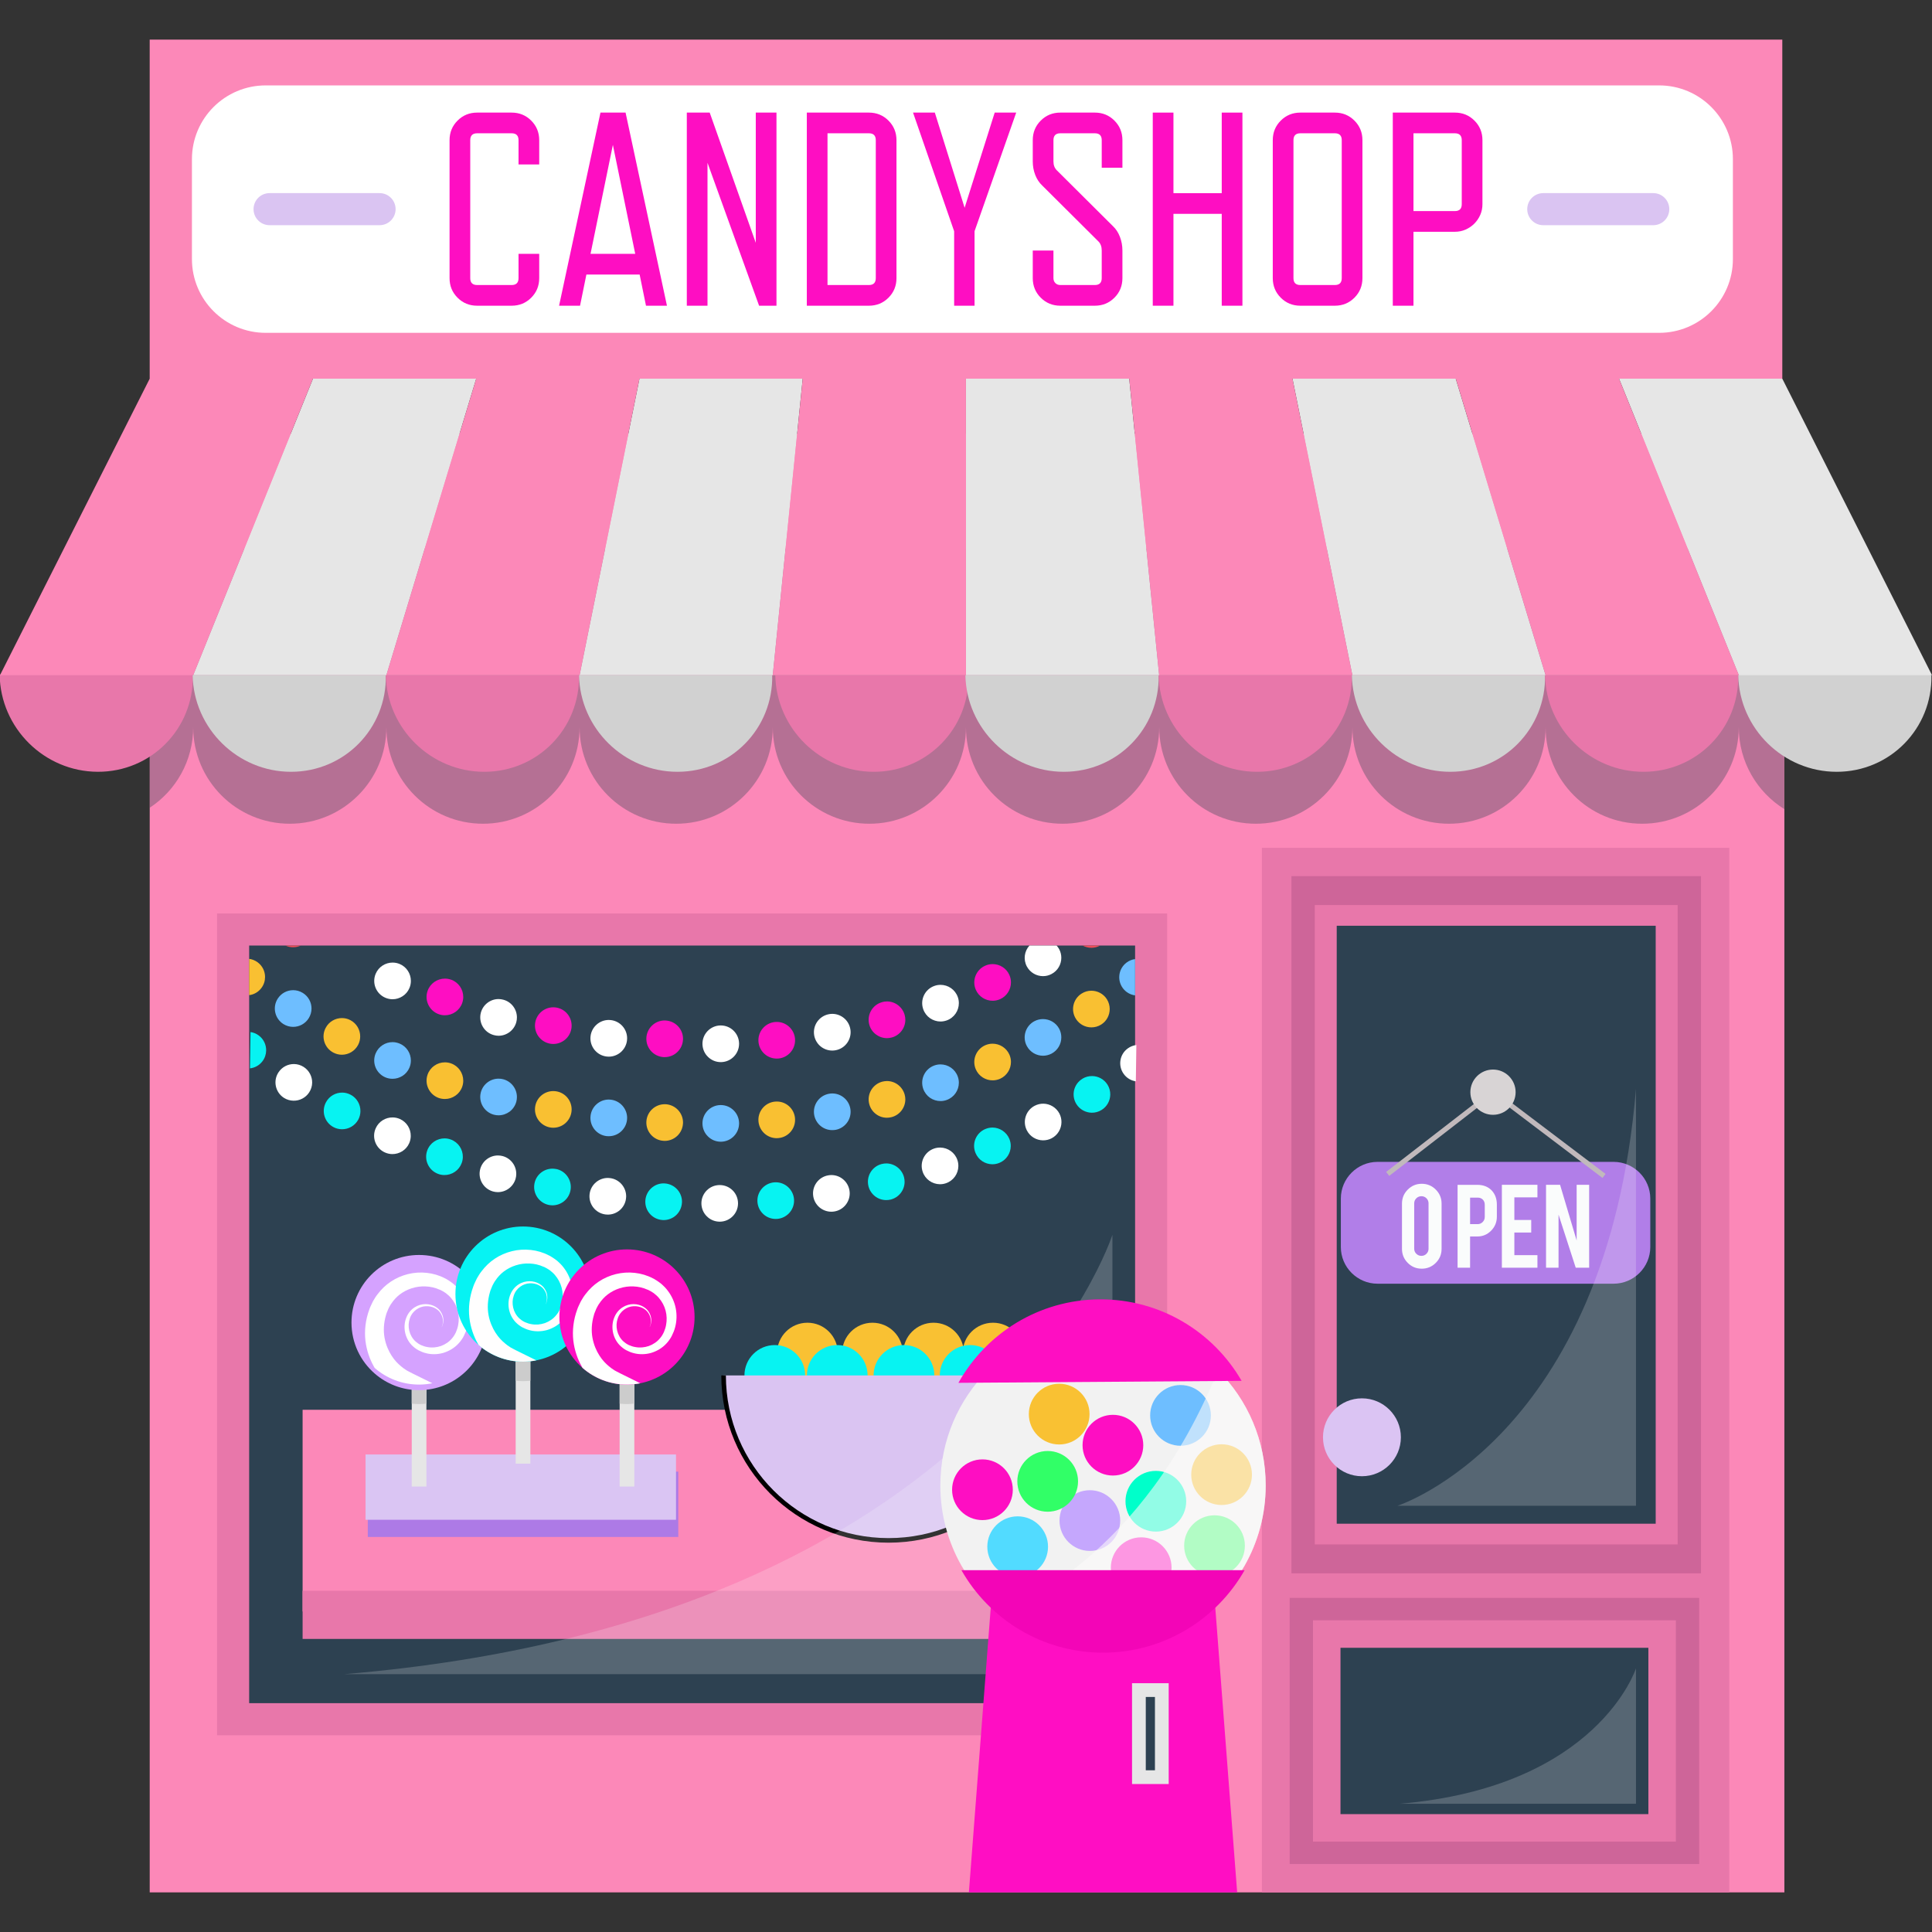 <svg id="euOwL2jn4YU1" xmlns="http://www.w3.org/2000/svg" xmlns:xlink="http://www.w3.org/1999/xlink" viewBox="0 0 421.602 421.602" shape-rendering="geometricPrecision" text-rendering="geometricPrecision"><rect x="0" y="0" width="421.602" height="421.602" fill="#333333" stroke="none"/><style><![CDATA[#euOwL2jn4YU31_tr {animation: euOwL2jn4YU31_tr__tr 1666.667ms linear infinite normal forwards}@keyframes euOwL2jn4YU31_tr__tr { 0% {transform: translate(326.364px,267.589px) rotate(0deg)} 24% {transform: translate(326.364px,267.589px) rotate(-30.101deg)} 64% {transform: translate(326.364px,267.589px) rotate(28.363deg)} 80% {transform: translate(326.364px,267.589px) rotate(-0.088deg)} 100% {transform: translate(326.364px,267.589px) rotate(-0.088deg)}} #euOwL2jn4YU31_ts {animation: euOwL2jn4YU31_ts__ts 1666.667ms linear infinite normal forwards}@keyframes euOwL2jn4YU31_ts__ts { 0% {transform: scale(2,2)} 24% {transform: scale(1,1)} 64% {transform: scale(1,1)} 80% {transform: scale(2,2)} 100% {transform: scale(2,2)}} #euOwL2jn4YU58_tr {animation: euOwL2jn4YU58_tr__tr 1666.667ms linear infinite normal forwards}@keyframes euOwL2jn4YU58_tr__tr { 0% {transform: translate(240.484px,325.346px) rotate(0deg)} 8% {transform: translate(240.484px,325.346px) rotate(-18.073deg)} 16% {transform: translate(240.484px,325.346px) rotate(-59.17deg)} 24% {transform: translate(240.484px,325.346px) rotate(-94.423deg)} 32% {transform: translate(240.484px,325.346px) rotate(-136.302deg)} 40% {transform: translate(240.484px,325.346px) rotate(-183.636deg)} 48% {transform: translate(240.484px,325.346px) rotate(-223.822deg)} 56% {transform: translate(240.484px,325.346px) rotate(-270.481deg)} 64% {transform: translate(240.484px,325.346px) rotate(-304.829deg)} 72% {transform: translate(240.484px,325.346px) rotate(-341.887deg)} 80% {transform: translate(240.484px,325.346px) rotate(-361.178deg)} 100% {transform: translate(240.484px,325.346px) rotate(-361.178deg)}} #euOwL2jn4YU75_to {animation: euOwL2jn4YU75_to__to 1666.667ms linear infinite normal forwards}@keyframes euOwL2jn4YU75_to__to { 0% {transform: translate(91.451px,298.519px)} 16% {transform: translate(91.451px,294.119px)} 32% {transform: translate(91.451px,298.519px)} 48% {transform: translate(91.451px,294.119px)} 64% {transform: translate(91.451px,298.519px)} 80% {transform: translate(91.451px,294.119px)} 100% {transform: translate(91.451px,294.119px)}} #euOwL2jn4YU80_to {animation: euOwL2jn4YU80_to__to 1666.667ms linear infinite normal forwards}@keyframes euOwL2jn4YU80_to__to { 0% {transform: translate(114.135px,293.52px)} 16% {transform: translate(115.841px,302.775px)} 32% {transform: translate(114.135px,293.52px)} 48% {transform: translate(115.841px,302.775px)} 64% {transform: translate(114.135px,293.52px)} 80% {transform: translate(115.841px,302.775px)} 100% {transform: translate(115.841px,302.775px)}} #euOwL2jn4YU85_to {animation: euOwL2jn4YU85_to__to 1666.667ms linear infinite normal forwards}@keyframes euOwL2jn4YU85_to__to { 0% {transform: translate(136.82px,298.519px)} 16% {transform: translate(136.82px,295.712px)} 32% {transform: translate(136.82px,299.959px)} 48% {transform: translate(136.82px,295.723px)} 64% {transform: translate(136.82px,300.472px)} 80% {transform: translate(136.82px,294.726px)} 100% {transform: translate(136.82px,294.726px)}} #euOwL2jn4YU90_tr {animation: euOwL2jn4YU90_tr__tr 1666.667ms linear infinite normal forwards}@keyframes euOwL2jn4YU90_tr__tr { 0% {transform: translate(151.036px,246.556px) rotate(0.823deg)} 24% {transform: translate(151.036px,246.556px) rotate(-2.167deg)} 64% {transform: translate(151.036px,246.556px) rotate(1.756deg)} 88% {transform: translate(151.036px,246.556px) rotate(-0.019deg)} 100% {transform: translate(151.036px,246.556px) rotate(-0.019deg)}} #euOwL2jn4YU109_tr {animation: euOwL2jn4YU109_tr__tr 1666.667ms linear infinite normal forwards}@keyframes euOwL2jn4YU109_tr__tr { 0% {transform: translate(151.036px,229.195px) rotate(0deg)} 24% {transform: translate(151.036px,229.195px) rotate(-2.874deg)} 64% {transform: translate(151.036px,229.195px) rotate(2.57deg)} 88% {transform: translate(151.036px,229.195px) rotate(0.603deg)} 100% {transform: translate(151.036px,229.195px) rotate(0.603deg)}} #euOwL2jn4YU128_tr {animation: euOwL2jn4YU128_tr__tr 1666.667ms linear infinite normal forwards}@keyframes euOwL2jn4YU128_tr__tr { 0% {transform: translate(210.801px,125.209px) rotate(0deg)} 24% {transform: translate(210.801px,125.209px) rotate(1.762deg)} 64% {transform: translate(210.801px,125.209px) rotate(-1.528deg)} 80% {transform: translate(210.801px,125.209px) rotate(-0.61deg)} 100% {transform: translate(210.801px,125.209px) rotate(-0.61deg)}} #euOwL2jn4YU143 {animation: euOwL2jn4YU143_c_o 1666.667ms linear infinite normal forwards}@keyframes euOwL2jn4YU143_c_o { 0% {opacity: 0} 24% {opacity: 0} 64% {opacity: 1} 100% {opacity: 1}}]]></style><g id="euOwL2jn4YU2"><rect id="euOwL2jn4YU3" width="356.72" height="318.315" rx="0" ry="0" transform="matrix(1 0 0 1 32.67 94.642)" fill="rgb(252,136,184)" stroke="none" stroke-width="1"/><path id="euOwL2jn4YU4" d="M32.67,119.696L32.67,158.672L32.67,176.272C38.387,172.514,42.156,166.038,42.16,158.682C42.167,170.326,51.6,179.755,63.233,179.755C74.882,179.755,84.317,170.32,84.318,158.672L84.318,158.672C84.32,170.32,93.755,179.755,105.404,179.755C117.04,179.755,126.475,170.32,126.477,158.672L126.477,158.672C126.479,170.32,135.914,179.755,147.562,179.755C159.198,179.755,168.633,170.32,168.635,158.672L168.635,158.672C168.637,170.32,178.072,179.755,189.721,179.755C201.357,179.755,210.792,170.32,210.794,158.672L210.794,158.672C210.796,170.32,220.243,179.755,231.88,179.755C243.517,179.755,252.964,170.32,252.965,158.672L252.965,158.672C252.967,170.32,262.402,179.755,274.038,179.755C285.687,179.755,295.122,170.32,295.124,158.672L295.124,158.672C295.126,170.32,304.561,179.755,316.197,179.755C327.846,179.755,337.281,170.32,337.282,158.672L337.282,158.672C337.284,170.32,346.719,179.755,358.355,179.755C369.995,179.755,379.422,170.335,379.439,158.7C379.449,166.248,383.415,172.857,389.388,176.573L389.388,158.673L389.388,119.697L32.67,119.697L32.67,119.696Z" opacity="0.34" fill="rgb(45,65,81)" stroke="none" stroke-width="1"/><g id="euOwL2jn4YU5" transform="matrix(1 0 0.019 1 -2.923 0)"><path id="euOwL2jn4YU6" d="M42.159,147.336C42.159,158.986,32.723,168.422,21.073,168.422C9.436,168.422,0,158.986,0,147.336L28.304,136.07" transform="matrix(1 0.004 -0.004 1 0.64 -0.087)" fill="rgb(232,119,170)" stroke="none" stroke-width="1"/><path id="euOwL2jn4YU7" d="M84.318,147.336C84.318,158.986,74.882,168.422,63.232,168.422C51.595,168.422,42.159,158.986,42.159,147.336" fill="rgb(209,209,209)" stroke="none" stroke-width="1"/><path id="euOwL2jn4YU8" d="M126.477,147.336C126.477,158.986,117.041,168.422,105.404,168.422C93.754,168.422,84.318,158.986,84.318,147.336" fill="rgb(232,119,170)" stroke="none" stroke-width="1"/><path id="euOwL2jn4YU9" d="M168.636,147.336C168.636,158.986,159.2,168.422,147.563,168.422C135.913,168.422,126.477,158.986,126.477,147.336" fill="rgb(209,209,209)" stroke="none" stroke-width="1"/><path id="euOwL2jn4YU10" d="M210.795,147.336C210.795,158.986,201.359,168.422,189.722,168.422C178.072,168.422,168.636,158.986,168.636,147.336" transform="matrix(1 0 0 1 0.673 0)" fill="rgb(232,119,170)" stroke="none" stroke-width="1"/><path id="euOwL2jn4YU11" d="M252.966,147.336C252.966,158.986,243.518,168.422,231.88,168.422C220.243,168.422,210.794,158.986,210.794,147.336" fill="rgb(209,209,209)" stroke="none" stroke-width="1"/><path id="euOwL2jn4YU12" d="M295.125,147.336C295.125,158.986,285.689,168.422,274.039,168.422C262.402,168.422,252.966,158.986,252.966,147.336" fill="rgb(232,119,170)" stroke="none" stroke-width="1"/><path id="euOwL2jn4YU13" d="M337.284,147.336C337.284,158.986,327.848,168.422,316.198,168.422C304.561,168.422,295.125,158.986,295.125,147.336" fill="rgb(209,209,209)" stroke="none" stroke-width="1"/><path id="euOwL2jn4YU14" d="M379.443,147.336C379.443,158.986,370.007,168.422,358.357,168.422C346.72,168.422,337.284,158.986,337.284,147.336" fill="rgb(232,119,170)" stroke="none" stroke-width="1"/><path id="euOwL2jn4YU15" d="M379.443,147.336C379.443,158.986,388.879,168.422,400.529,168.422C412.166,168.422,421.602,158.986,421.602,147.336L399.804,138.57" fill="rgb(209,209,209)" stroke="none" stroke-width="1"/></g><polygon id="euOwL2jn4YU16" points="103.918,82.639 68.292,82.639 42.159,147.336 84.318,147.336" fill="rgb(230,230,230)" stroke="none" stroke-width="1"/><polygon id="euOwL2jn4YU17" points="175.17,82.639 139.544,82.639 126.477,147.336 168.636,147.336" fill="rgb(230,230,230)" stroke="none" stroke-width="1"/><polygon id="euOwL2jn4YU18" points="246.421,82.639 210.796,82.639 210.795,147.336 252.954,147.336" fill="rgb(230,230,230)" stroke="none" stroke-width="1"/><polygon id="euOwL2jn4YU19" points="317.673,82.639 282.047,82.639 295.113,147.336 337.272,147.336" fill="rgb(230,230,230)" stroke="none" stroke-width="1"/><polygon id="euOwL2jn4YU20" points="388.935,82.639 353.309,82.639 379.443,147.336 421.601,147.336" fill="rgb(230,230,230)" stroke="none" stroke-width="1"/><polygon id="euOwL2jn4YU21" points="388.935,8.644 32.666,8.644 32.666,82.639 0,147.336 42.159,147.336 68.292,82.639 103.918,82.639 84.318,147.336 126.477,147.336 139.544,82.639 175.17,82.639 168.636,147.336 210.795,147.336 210.796,82.639 246.422,82.639 252.954,147.336 295.113,147.336 282.047,82.639 317.683,82.639 337.284,147.336 379.443,147.336 353.309,82.639 388.935,82.639" fill="rgb(252,136,184)" stroke="none" stroke-width="1"/><rect id="euOwL2jn4YU22" width="207.333" height="179.333" rx="0" ry="0" transform="matrix(1 0 0 1 47.367 199.336)" fill="rgb(232,119,170)" stroke="none" stroke-width="1"/><polygon id="euOwL2jn4YU23" points="224.651,206.335 77.751,206.335 71.461,206.335 65.641,206.335 62.281,206.335 54.371,206.335 54.371,209.245 54.371,217.165 54.371,226.605 54.371,234.525 54.371,371.665 247.701,371.665 247.701,234.575 247.701,226.655 247.701,217.215 247.701,209.295 247.701,206.335 240.071,206.335 236.241,206.335 230.561,206.335" fill="rgb(45,65,81)" stroke="none" stroke-width="1"/><rect id="euOwL2jn4YU24" width="101.994" height="227.943" rx="0" ry="0" transform="matrix(1 0 0 1 275.367 185.014)" fill="rgb(232,119,170)" stroke="none" stroke-width="1"/><rect id="euOwL2jn4YU25" width="89.369" height="152.148" rx="0" ry="0" transform="matrix(1 0 0 1 281.821 191.188)" fill="rgb(206,101,153)" stroke="none" stroke-width="1"/><rect id="euOwL2jn4YU26" width="79.188" height="139.527" rx="0" ry="0" transform="matrix(1 0 0 1 286.911 197.498)" fill="rgb(232,119,170)" stroke="none" stroke-width="1"/><rect id="euOwL2jn4YU27" width="69.607" height="130.489" rx="0" ry="0" transform="matrix(1 0 0 1 291.7 202.017)" fill="rgb(45,65,81)" stroke="none" stroke-width="1"/><rect id="euOwL2jn4YU28" width="89.368" height="58.072" rx="0" ry="0" transform="matrix(1 0 0 1 281.433 348.697)" fill="rgb(206,101,153)" stroke="none" stroke-width="1"/><rect id="euOwL2jn4YU29" width="79.188" height="48.299" rx="0" ry="0" transform="matrix(1 0 0 1 286.521 353.582)" fill="rgb(232,119,170)" stroke="none" stroke-width="1"/><rect id="euOwL2jn4YU30" width="67.188" height="36.299" rx="0" ry="0" transform="matrix(1 0 0 1 292.521 359.582)" fill="rgb(45,65,81)" stroke="none" stroke-width="1"/><g id="euOwL2jn4YU31_tr" transform="translate(326.364,267.589) rotate(0)"><g id="euOwL2jn4YU31_ts" transform="scale(2,2)"><g id="euOwL2jn4YU31" transform="translate(-326.364,-267.589)"><path id="euOwL2jn4YU32" d="M343.245,269.86C343.245,272.061,341.445,273.86,339.245,273.86L313.482,273.86C311.282,273.86,309.482,272.061,309.482,269.86L309.482,264.567C309.482,262.368,311.282,260.567,313.482,260.567L339.245,260.567C341.445,260.567,343.245,262.368,343.245,264.567L343.245,269.86Z" fill="rgb(177,126,232)" stroke="none" stroke-width="1"/><polygon id="euOwL2jn4YU33" points="338.033,262.319 326.122,253.301 314.76,262.098 314.424,261.664 326.12,252.61 338.365,261.882" fill="rgb(193,185,188)" stroke="none" stroke-width="1"/><circle id="euOwL2jn4YU34" r="2.469" transform="matrix(1 0 0 1 326.083 252.963)" fill="rgb(216,212,213)" stroke="none" stroke-width="1"/><path id="euOwL2jn4YU35" d="M318.309,262.957C318.91,262.957,319.421,263.17,319.842,263.593C320.263,264.016,320.473,264.526,320.473,265.122L320.473,270.057C320.473,270.659,320.261,271.169,319.838,271.59C319.415,272.011,318.905,272.221,318.309,272.221C317.708,272.221,317.198,272.01,316.78,271.586C316.362,271.163,316.152,270.653,316.152,270.057L316.152,265.122C316.152,264.521,316.364,264.01,316.787,263.589C317.208,263.168,317.716,262.957,318.309,262.957ZM319.051,265.094C319.051,264.877,318.975,264.694,318.824,264.541C318.672,264.39,318.489,264.314,318.272,264.314C318.056,264.314,317.871,264.389,317.717,264.541C317.563,264.693,317.486,264.877,317.486,265.094L317.486,270.043C317.486,270.259,317.563,270.443,317.717,270.594C317.871,270.746,318.056,270.822,318.272,270.822C318.489,270.822,318.672,270.747,318.824,270.594C318.975,270.444,319.051,270.259,319.051,270.043L319.051,265.094Z" fill="rgb(250,252,252)" stroke="none" stroke-width="1"/><path id="euOwL2jn4YU36" d="M323.827,263.073C324.491,263.073,325.02,263.282,325.414,263.701C325.779,264.099,325.962,264.609,325.962,265.23L325.962,266.543C325.962,267.14,325.754,267.649,325.338,268.072C324.922,268.496,324.418,268.707,323.826,268.707L323.04,268.707L323.04,272.113L321.676,272.113L321.676,263.073L323.827,263.073L323.827,263.073ZM324.642,265.253C324.642,265.017,324.571,264.827,324.429,264.683C324.287,264.539,324.098,264.466,323.863,264.466L323.041,264.466L323.041,267.36L323.863,267.36C324.08,267.36,324.263,267.283,324.415,267.129C324.566,266.976,324.642,266.791,324.642,266.574L324.642,265.253L324.642,265.253Z" transform="matrix(1 0 0 1 0.543 0)" fill="rgb(250,252,252)" stroke="none" stroke-width="1"/><path id="euOwL2jn4YU37" d="M327.051,272.115L327.051,263.068L330.932,263.068L330.932,264.438L328.414,264.438L328.414,266.906L330.254,266.906L330.254,268.277L328.414,268.277L328.414,270.744L330.932,270.744L330.932,272.115L327.051,272.115Z" fill="rgb(250,252,252)" stroke="none" stroke-width="1"/><path id="euOwL2jn4YU38" d="M333.401,263.067L335.211,269.147L335.211,263.067L336.575,263.067L336.575,272.114L335.11,272.114L333.235,266.321L333.235,272.114L331.871,272.114L331.871,263.067L333.401,263.067Z" fill="rgb(250,252,252)" stroke="none" stroke-width="1"/></g></g></g><path id="euOwL2jn4YU39" d="M357.004,237.594L357.004,328.594L304.947,328.594C304.947,328.594,350.627,313.981,357.004,237.594Z" opacity="0.2" fill="rgb(252,250,250)" stroke="none" stroke-width="1"/><path id="euOwL2jn4YU40" d="M305.336,393.623L357.004,393.623L357.004,364.066C357.004,364.066,348.706,390.003,305.336,393.623Z" opacity="0.2" fill="rgb(252,250,250)" stroke="none" stroke-width="1"/><circle id="euOwL2jn4YU41" r="8.5" transform="matrix(1 0 0 1 297.201 313.645)" fill="rgb(219,196,243)" stroke="none" stroke-width="1"/><circle id="euOwL2jn4YU42" r="6.625" transform="matrix(1 0 0 1 176.201 295.27)" fill="rgb(249,193,51)" stroke="none" stroke-width="1"/><circle id="euOwL2jn4YU43" r="6.625" transform="matrix(1 0 0 1 203.718 295.27)" fill="rgb(249,193,51)" stroke="none" stroke-width="1"/><circle id="euOwL2jn4YU44" r="6.625" transform="matrix(1 0 0 1 216.701 295.27)" fill="rgb(249,193,51)" stroke="none" stroke-width="1"/><circle id="euOwL2jn4YU45" r="6.625" transform="matrix(1 0 0 1 190.388 295.27)" fill="rgb(249,193,51)" stroke="none" stroke-width="1"/><circle id="euOwL2jn4YU46" r="6.625" transform="matrix(1 0 0 1 169.076 300.145)" fill="rgb(7,243,242)" stroke="none" stroke-width="1"/><circle id="euOwL2jn4YU47" r="6.625" transform="matrix(1 0 0 1 211.701 300.145)" fill="rgb(7,243,242)" stroke="none" stroke-width="1"/><circle id="euOwL2jn4YU48" r="6.625" transform="matrix(1 0 0 1 197.263 300.145)" fill="rgb(7,243,242)" stroke="none" stroke-width="1"/><circle id="euOwL2jn4YU49" r="6.625" transform="matrix(1 0 0 1 182.701 300.145)" fill="rgb(7,243,242)" stroke="none" stroke-width="1"/><rect id="euOwL2jn4YU50" width="170" height="44" rx="0" ry="0" transform="matrix(1 0 0 1 66.034 307.645)" fill="rgb(252,136,184)" stroke="none" stroke-width="1"/><rect id="euOwL2jn4YU51" width="170" height="10.5" rx="0" ry="0" transform="matrix(1 0 0 1 66.034 347.145)" fill="rgb(232,119,170)" stroke="none" stroke-width="1"/><path id="euOwL2jn4YU52" d="M157.903,300.145C157.903,320.027,174.021,336.145,193.903,336.145C213.785,336.145,229.903,320.027,229.903,300.145" fill="rgb(218,196,242)" stroke="rgb(0,0,0)" stroke-width="1"/><path id="euOwL2jn4YU53" d="M75.16,366.51L242.751,366.51L242.751,270.639C242.75,270.638,215.837,354.766,75.16,366.51Z" transform="matrix(1 0 0 1 0 -1.18)" opacity="0.2" fill="rgb(252,250,250)" stroke="none" stroke-width="1"/><polygon id="euOwL2jn4YU54" points="269.974,412.957 211.428,412.957 217.701,331.311 263.701,331.311" fill="rgb(255,14,195)" stroke="none" stroke-width="1"/><path id="euOwL2jn4YU55" d="M276.201,324.145C276.201,330.505,274.531,336.485,271.601,341.645C269.371,345.565,266.421,349.025,262.931,351.825C256.851,356.715,249.111,359.645,240.701,359.645C232.291,359.645,224.551,356.715,218.471,351.825C218.441,351.795,218.401,351.775,218.371,351.735C214.921,348.955,212.011,345.525,209.801,341.645C206.871,336.485,205.201,330.505,205.201,324.145C205.201,304.535,221.091,288.645,240.701,288.645C250.491,288.645,259.361,292.605,265.781,299.025C272.221,305.444,276.201,314.326,276.201,324.145Z" fill="rgb(242,242,242)" stroke="none" stroke-width="1"/><rect id="euOwL2jn4YU56" width="8" height="22" rx="0" ry="0" transform="matrix(1 0 0 1 247.034 367.311)" fill="rgb(230,230,230)" stroke="none" stroke-width="1"/><rect id="euOwL2jn4YU57" width="2" height="16" rx="0" ry="0" transform="matrix(1 0 0 1 250.034 370.311)" fill="rgb(45,65,81)" stroke="none" stroke-width="1"/><g id="euOwL2jn4YU58_tr" transform="translate(240.484,325.346) rotate(0)"><g id="euOwL2jn4YU58" transform="translate(-240.484,-325.346)"><circle id="euOwL2jn4YU59" r="6.625" transform="matrix(1 0 0 1 222.076 337.52)" fill="rgb(82,219,255)" stroke="none" stroke-width="1"/><circle id="euOwL2jn4YU60" r="6.625" transform="matrix(1 0 0 1 237.829 331.819)" fill="rgb(197,167,253)" stroke="none" stroke-width="1"/><circle id="euOwL2jn4YU61" r="6.625" transform="matrix(1 0 0 1 228.626 323.262)" fill="rgb(49,255,103)" stroke="none" stroke-width="1"/><circle id="euOwL2jn4YU62" r="6.625" transform="matrix(1 0 0 1 214.391 325.092)" fill="rgb(254,14,194)" stroke="none" stroke-width="1"/><circle id="euOwL2jn4YU63" r="6.625" transform="matrix(1 0 0 1 249.034 342.104)" fill="rgb(254,14,194)" stroke="none" stroke-width="1"/><circle id="euOwL2jn4YU64" r="6.625" transform="matrix(1 0 0 1 252.229 327.602)" fill="rgb(0,255,202)" stroke="none" stroke-width="1"/><circle id="euOwL2jn4YU65" r="6.625" transform="matrix(1 0 0 1 265.033 337.297)" fill="rgb(77,255,124)" stroke="none" stroke-width="1"/><circle id="euOwL2jn4YU66" r="6.625" transform="matrix(1 0 0 1 266.577 321.796)" fill="rgb(249,193,51)" stroke="none" stroke-width="1"/><circle id="euOwL2jn4YU67" r="6.625" transform="matrix(1 0 0 1 242.861 315.368)" fill="rgb(254,14,194)" stroke="none" stroke-width="1"/><circle id="euOwL2jn4YU68" r="6.625" transform="matrix(1 0 0 1 257.611 308.868)" fill="rgb(110,190,255)" stroke="none" stroke-width="1"/><circle id="euOwL2jn4YU69" r="6.625" transform="matrix(1 0 0 1 231.137 308.589)" fill="rgb(249,193,51)" stroke="none" stroke-width="1"/></g></g><path id="euOwL2jn4YU70" d="M276.201,324.145C276.201,330.505,274.531,336.485,271.601,341.645C269.371,345.565,266.421,349.025,262.931,351.825L218.111,351.825C218.111,351.825,218.201,351.795,218.371,351.735C221.351,350.675,249.261,339.825,265.781,299.025C272.221,305.444,276.201,314.326,276.201,324.145Z" opacity="0.58" fill="rgb(252,250,250)" stroke="none" stroke-width="1"/><rect id="euOwL2jn4YU71" width="67.75" height="14.25" rx="0" ry="0" transform="matrix(1 0 0 1 80.26 321.145)" fill="rgb(173,122,230)" stroke="none" stroke-width="1"/><rect id="euOwL2jn4YU72" width="67.75" height="14.25" rx="0" ry="0" transform="matrix(1 0 0 1 79.768 317.395)" fill="rgb(218,197,243)" stroke="none" stroke-width="1"/><path id="euOwL2jn4YU73" d="M271.601,341.645C265.491,352.395,253.941,359.645,240.701,359.645C227.461,359.645,215.911,352.395,209.801,341.645L271.601,341.645Z" transform="matrix(1 0 0 1 0 1)" fill="rgb(243,5,183)" stroke="none" stroke-width="1"/><path id="euOwL2jn4YU74" d="M271.601,341.645C265.491,352.395,253.941,359.645,240.701,359.645C227.461,359.645,215.911,352.395,209.801,341.645L271.601,341.645Z" transform="matrix(-1 0.007 -0.007 -1 483.139 641.508)" fill="rgb(254,14,194)" stroke="none" stroke-width="1"/><g id="euOwL2jn4YU75_to" transform="translate(91.451,298.519)"><g id="euOwL2jn4YU75" transform="translate(-91.451,-298.519)"><rect id="euOwL2jn4YU76" width="3.2" height="27.37" rx="0" ry="0" transform="matrix(1 0 0 1 89.851 297.024)" fill="rgb(230,230,230)" stroke="none" stroke-width="1"/><path id="euOwL2jn4YU77" d="M93.051,297.024L93.051,306.304C92.521,306.364,91.991,306.394,91.451,306.394C90.911,306.394,90.381,306.364,89.851,306.304L89.851,297.024L93.051,297.024Z" fill="rgb(204,204,204)" stroke="none" stroke-width="1"/><path id="euOwL2jn4YU78" d="M76.701,287.395C76.701,279.245,83.301,272.645,91.451,272.645C99.601,272.645,106.201,279.245,106.201,287.395C106.201,294.555,101.111,300.515,94.351,301.855C93.411,302.045,92.441,302.145,91.451,302.145C87.741,302.145,84.341,300.775,81.751,298.505C78.651,295.805,76.701,291.826,76.701,287.395Z" transform="matrix(1 0 0 1 0 1.215)" fill="rgb(213,162,255)" stroke="none" stroke-width="1"/><path id="euOwL2jn4YU79" d="M80.601,285.734C80.791,285.144,81.101,284.614,81.351,284.044L81.381,283.994L81.451,283.864L81.501,283.774L81.611,283.604L81.821,283.244C81.941,283.034,82.171,282.724,82.381,282.444C83.221,281.334,84.151,280.434,85.291,279.674C87.541,278.174,90.361,277.444,93.141,277.764C94.521,277.914,95.881,278.314,97.111,278.964L97.231,279.024L97.291,279.044L97.381,279.094L97.401,279.114L97.601,279.234L97.991,279.474C98.271,279.654,98.611,279.904,98.901,280.134C99.441,280.604,99.951,281.104,100.371,281.684C101.231,282.814,101.821,284.134,102.091,285.504C102.361,286.884,102.311,288.294,101.961,289.624C101.791,290.284,101.531,290.914,101.231,291.514C101.031,291.894,100.941,292.044,100.721,292.354C100.511,292.654,100.291,292.944,100.061,293.174C99.141,294.184,97.951,294.864,96.711,295.234C95.461,295.584,94.151,295.604,92.961,295.294C92.351,295.144,91.831,294.924,91.251,294.624C90.811,294.384,90.241,293.944,89.851,293.544C88.201,291.824,87.911,289.304,88.691,287.474C89.061,286.544,89.701,285.784,90.471,285.294C91.231,284.804,92.081,284.584,92.881,284.584C94.471,284.594,95.771,285.434,96.291,286.424C96.861,287.403,96.801,288.334,96.661,288.884C96.601,289.174,96.511,289.374,96.451,289.514C96.431,289.544,96.421,289.564,96.401,289.594C96.411,289.574,96.421,289.544,96.431,289.504C96.491,289.374,96.561,289.164,96.611,288.874C96.701,288.324,96.701,287.414,96.111,286.534C95.561,285.644,94.321,284.964,92.891,285.044C91.471,285.104,89.931,286.094,89.421,287.754C88.851,289.364,89.261,291.434,90.671,292.724C91.051,293.054,91.341,293.264,91.871,293.524C92.271,293.694,92.781,293.884,93.261,293.954C94.241,294.144,95.271,294.054,96.231,293.724C97.181,293.374,98.071,292.784,98.701,291.984C98.881,291.784,99.001,291.584,99.131,291.394C99.251,291.214,99.441,290.834,99.511,290.674C99.711,290.184,99.891,289.684,99.981,289.153C100.181,288.113,100.151,287.033,99.881,286.003C99.611,284.983,99.101,284.033,98.421,283.243C98.091,282.843,97.691,282.503,97.281,282.183C97.071,282.063,96.921,281.933,96.681,281.803L96.271,281.583L96.071,281.483L96.041,281.463L96.031,281.463L95.931,281.433C94.961,280.993,93.921,280.763,92.881,280.723C90.811,280.623,88.791,281.303,87.261,282.463C86.501,283.033,85.841,283.793,85.391,284.483C85.271,284.663,85.171,284.783,85.031,285.063L84.841,285.423L84.751,285.603L84.691,285.723L84.711,285.703C84.551,286.143,84.331,286.543,84.231,286.983C83.721,288.713,83.641,290.433,83.921,291.953C84.201,293.473,84.781,294.783,85.441,295.813C86.101,296.863,86.871,297.623,87.541,298.173C87.711,298.313,87.871,298.443,88.031,298.563C88.171,298.663,88.311,298.753,88.431,298.833C88.561,298.913,88.671,298.993,88.771,299.063C88.891,299.133,89.061,299.213,89.181,299.283C89.691,299.553,89.971,299.693,89.971,299.693L94.351,301.853C93.411,302.043,92.441,302.143,91.451,302.143C87.741,302.143,84.341,300.773,81.751,298.503C81.681,298.383,81.611,298.253,81.541,298.123C80.681,296.583,79.991,294.673,79.741,292.533C79.501,290.395,79.751,288.016,80.601,285.734Z" fill="rgb(255,255,255)" stroke="none" stroke-width="1"/></g></g><g id="euOwL2jn4YU80_to" transform="translate(114.135,293.52)"><g id="euOwL2jn4YU80" transform="translate(-114.135,-298.519)"><rect id="euOwL2jn4YU81" width="3.2" height="27.37" rx="0" ry="0" transform="matrix(1 0 0 1 112.535 297.024)" fill="rgb(230,230,230)" stroke="none" stroke-width="1"/><path id="euOwL2jn4YU82" d="M115.735,297.024L115.735,306.304C115.205,306.364,114.675,306.394,114.135,306.394C113.595,306.394,113.065,306.364,112.535,306.304L112.535,297.024L115.735,297.024Z" fill="rgb(204,204,204)" stroke="none" stroke-width="1"/><path id="euOwL2jn4YU83" d="M99.385,287.395C99.385,279.245,105.985,272.645,114.135,272.645C122.285,272.645,128.885,279.245,128.885,287.395C128.885,294.555,123.795,300.515,117.035,301.855C116.095,302.045,115.125,302.145,114.135,302.145C110.425,302.145,107.025,300.775,104.435,298.505C101.335,295.805,99.385,291.826,99.385,287.395Z" fill="rgb(6,243,243)" stroke="none" stroke-width="1"/><path id="euOwL2jn4YU84" d="M103.285,285.734C103.475,285.144,103.785,284.614,104.035,284.044L104.065,283.994L104.135,283.864L104.185,283.774L104.295,283.604L104.505,283.244C104.625,283.034,104.855,282.724,105.065,282.444C105.905,281.334,106.835,280.434,107.975,279.674C110.225,278.174,113.045,277.444,115.825,277.764C117.205,277.914,118.565,278.314,119.795,278.964L119.915,279.024L119.975,279.044L120.065,279.094L120.085,279.114L120.285,279.234L120.675,279.474C120.955,279.654,121.295,279.904,121.585,280.134C122.125,280.604,122.635,281.104,123.055,281.684C123.915,282.814,124.505,284.134,124.775,285.504C125.045,286.884,124.995,288.294,124.645,289.624C124.475,290.284,124.215,290.914,123.915,291.514C123.715,291.894,123.625,292.044,123.405,292.354C123.195,292.654,122.975,292.944,122.745,293.174C121.825,294.184,120.635,294.864,119.395,295.234C118.145,295.584,116.835,295.604,115.645,295.294C115.035,295.144,114.515,294.924,113.935,294.624C113.495,294.384,112.925,293.944,112.535,293.544C110.885,291.824,110.595,289.304,111.375,287.474C111.745,286.544,112.385,285.784,113.155,285.294C113.915,284.804,114.765,284.584,115.565,284.584C117.155,284.594,118.455,285.434,118.975,286.424C119.545,287.403,119.485,288.334,119.345,288.884C119.285,289.174,119.195,289.374,119.135,289.514C119.115,289.544,119.105,289.564,119.085,289.594C119.095,289.574,119.105,289.544,119.115,289.504C119.175,289.374,119.245,289.164,119.295,288.874C119.385,288.324,119.385,287.414,118.795,286.534C118.245,285.644,117.005,284.964,115.575,285.044C114.155,285.104,112.615,286.094,112.105,287.754C111.535,289.364,111.945,291.434,113.355,292.724C113.735,293.054,114.025,293.264,114.555,293.524C114.955,293.694,115.465,293.884,115.945,293.954C116.925,294.144,117.955,294.054,118.915,293.724C119.865,293.374,120.755,292.784,121.385,291.984C121.565,291.784,121.685,291.584,121.815,291.394C121.935,291.214,122.125,290.834,122.195,290.674C122.395,290.184,122.575,289.684,122.665,289.153C122.865,288.113,122.835,287.033,122.565,286.003C122.295,284.983,121.785,284.033,121.105,283.243C120.775,282.843,120.375,282.503,119.965,282.183C119.755,282.063,119.605,281.933,119.365,281.803L118.955,281.583L118.755,281.483L118.725,281.463L118.715,281.463L118.615,281.433C117.645,280.993,116.605,280.763,115.565,280.723C113.495,280.623,111.475,281.303,109.945,282.463C109.185,283.033,108.525,283.793,108.075,284.483C107.955,284.663,107.855,284.783,107.715,285.063L107.525,285.423L107.435,285.603L107.375,285.723L107.395,285.703C107.235,286.143,107.015,286.543,106.915,286.983C106.405,288.713,106.325,290.433,106.605,291.953C106.885,293.473,107.465,294.783,108.125,295.813C108.785,296.863,109.555,297.623,110.225,298.173C110.395,298.313,110.555,298.443,110.715,298.563C110.855,298.663,110.995,298.753,111.115,298.833C111.245,298.913,111.355,298.993,111.455,299.063C111.575,299.133,111.745,299.213,111.865,299.283C112.375,299.553,112.655,299.693,112.655,299.693L117.035,301.853C116.095,302.043,115.125,302.143,114.135,302.143C110.425,302.143,107.025,300.773,104.435,298.503C104.365,298.383,104.295,298.253,104.225,298.123C103.365,296.583,102.675,294.673,102.425,292.533C102.185,290.395,102.435,288.016,103.285,285.734Z" fill="rgb(255,254,254)" stroke="none" stroke-width="1"/></g></g><g id="euOwL2jn4YU85_to" transform="translate(136.82,298.519)"><g id="euOwL2jn4YU85" transform="translate(-136.82,-298.519)"><rect id="euOwL2jn4YU86" width="3.2" height="27.37" rx="0" ry="0" transform="matrix(1 0 0 1 135.22 297.024)" fill="rgb(230,230,230)" stroke="none" stroke-width="1"/><path id="euOwL2jn4YU87" d="M138.42,297.024L138.42,306.304C137.89,306.364,137.36,306.394,136.82,306.394C136.28,306.394,135.75,306.364,135.22,306.304L135.22,297.024L138.42,297.024Z" fill="rgb(204,204,204)" stroke="none" stroke-width="1"/><path id="euOwL2jn4YU88" d="M122.07,287.395C122.07,279.245,128.67,272.645,136.82,272.645C144.97,272.645,151.57,279.245,151.57,287.395C151.57,294.555,146.48,300.515,139.72,301.855C138.78,302.045,137.81,302.145,136.82,302.145C133.11,302.145,129.71,300.775,127.12,298.505C124.02,295.805,122.07,291.826,122.07,287.395Z" fill="rgb(254,14,194)" stroke="none" stroke-width="1"/><path id="euOwL2jn4YU89" d="M125.97,285.734C126.16,285.144,126.47,284.614,126.72,284.044L126.75,283.994L126.82,283.864L126.87,283.774L126.98,283.604L127.19,283.244C127.31,283.034,127.54,282.724,127.75,282.444C128.59,281.334,129.52,280.434,130.66,279.674C132.91,278.174,135.73,277.444,138.51,277.764C139.89,277.914,141.25,278.314,142.48,278.964L142.6,279.024L142.66,279.044L142.75,279.094L142.77,279.114L142.97,279.234L143.36,279.474C143.64,279.654,143.98,279.904,144.27,280.134C144.81,280.604,145.32,281.104,145.74,281.684C146.6,282.814,147.19,284.134,147.46,285.504C147.73,286.884,147.68,288.294,147.33,289.624C147.16,290.284,146.9,290.914,146.6,291.514C146.4,291.894,146.31,292.044,146.09,292.354C145.88,292.654,145.66,292.944,145.43,293.174C144.51,294.184,143.32,294.864,142.08,295.234C140.83,295.584,139.52,295.604,138.33,295.294C137.72,295.144,137.2,294.924,136.62,294.624C136.18,294.384,135.61,293.944,135.22,293.544C133.57,291.824,133.28,289.304,134.06,287.474C134.43,286.544,135.07,285.784,135.84,285.294C136.6,284.804,137.45,284.584,138.25,284.584C139.84,284.594,141.14,285.434,141.66,286.424C142.23,287.403,142.17,288.334,142.03,288.884C141.97,289.174,141.88,289.374,141.82,289.514C141.8,289.544,141.79,289.564,141.77,289.594C141.78,289.574,141.79,289.544,141.8,289.504C141.86,289.374,141.93,289.164,141.98,288.874C142.07,288.324,142.07,287.414,141.48,286.534C140.93,285.644,139.69,284.964,138.26,285.044C136.84,285.104,135.3,286.094,134.79,287.754C134.22,289.364,134.63,291.434,136.04,292.724C136.42,293.054,136.71,293.264,137.24,293.524C137.64,293.694,138.15,293.884,138.63,293.954C139.61,294.144,140.64,294.054,141.6,293.724C142.55,293.374,143.44,292.784,144.07,291.984C144.25,291.784,144.37,291.584,144.5,291.394C144.62,291.214,144.81,290.834,144.88,290.674C145.08,290.184,145.26,289.684,145.35,289.153C145.55,288.113,145.52,287.033,145.25,286.003C144.98,284.983,144.47,284.033,143.79,283.243C143.46,282.843,143.06,282.503,142.65,282.183C142.44,282.063,142.29,281.933,142.05,281.803L141.64,281.583L141.44,281.483L141.41,281.463L141.4,281.463L141.3,281.433C140.33,280.993,139.29,280.763,138.25,280.723C136.18,280.623,134.16,281.303,132.63,282.463C131.87,283.033,131.21,283.793,130.76,284.483C130.64,284.663,130.54,284.783,130.4,285.063L130.21,285.423L130.12,285.603L130.06,285.723L130.08,285.703C129.92,286.143,129.7,286.543,129.6,286.983C129.09,288.713,129.01,290.433,129.29,291.953C129.57,293.473,130.15,294.783,130.81,295.813C131.47,296.863,132.24,297.623,132.91,298.173C133.08,298.313,133.24,298.443,133.4,298.563C133.54,298.663,133.68,298.753,133.8,298.833C133.93,298.913,134.04,298.993,134.14,299.063C134.26,299.133,134.43,299.213,134.55,299.283C135.06,299.553,135.34,299.693,135.34,299.693L139.72,301.853C138.78,302.043,137.81,302.143,136.82,302.143C133.11,302.143,129.71,300.773,127.12,298.503C127.05,298.383,126.98,298.253,126.91,298.123C126.05,296.583,125.36,294.673,125.11,292.533C124.87,290.395,125.12,288.016,125.97,285.734Z" fill="rgb(255,255,255)" stroke="none" stroke-width="1"/></g></g><g id="euOwL2jn4YU90_tr" transform="translate(151.036,246.556) rotate(0.823)"><g id="euOwL2jn4YU90" transform="translate(-151.036,-246.556)"><path id="euOwL2jn4YU91" d="M157.291,258.516L157.201,258.516C154.991,258.556,153.241,260.396,153.291,262.596C153.321,263.686,153.771,264.666,154.501,265.366C155.221,266.076,156.201,266.506,157.291,266.506L157.381,266.506C159.541,266.456,161.281,264.686,161.281,262.526L161.281,262.416C161.231,260.234,159.451,258.516,157.291,258.516Z" fill="rgb(255,255,255)" stroke="none" stroke-width="1"/><path id="euOwL2jn4YU92" d="M145.241,258.335C145.171,258.335,145.101,258.325,145.041,258.325C142.921,258.325,141.161,259.995,141.051,262.135C140.941,264.345,142.641,266.215,144.851,266.325C144.911,266.335,144.981,266.335,145.041,266.335C146.101,266.335,147.081,265.915,147.801,265.235C148.521,264.545,148.981,263.595,149.041,262.525C149.041,262.455,149.051,262.385,149.051,262.325C149.051,260.205,147.381,258.444,145.241,258.335Z" fill="rgb(7,243,242)" stroke="none" stroke-width="1"/><path id="euOwL2jn4YU93" d="M173.481,261.326C173.261,259.266,171.531,257.736,169.511,257.736C169.371,257.736,169.231,257.746,169.091,257.756C166.891,257.986,165.291,259.956,165.521,262.156C165.631,263.186,166.121,264.076,166.831,264.716C167.541,265.356,168.481,265.736,169.501,265.736C169.641,265.736,169.781,265.726,169.921,265.716C171.971,265.496,173.501,263.766,173.501,261.746C173.501,261.604,173.491,261.464,173.481,261.326Z" fill="rgb(7,243,242)" stroke="none" stroke-width="1"/><path id="euOwL2jn4YU94" d="M133.311,257.345C133.151,257.325,132.991,257.315,132.841,257.315C130.841,257.315,129.111,258.815,128.871,260.845C128.611,263.045,130.181,265.025,132.371,265.285C132.531,265.305,132.691,265.315,132.851,265.315C133.851,265.315,134.781,264.945,135.501,264.315C136.211,263.685,136.701,262.805,136.821,261.785C136.841,261.635,136.851,261.475,136.851,261.325C136.851,259.326,135.351,257.585,133.311,257.345Z" fill="rgb(255,255,255)" stroke="none" stroke-width="1"/><path id="euOwL2jn4YU95" d="M185.551,259.254C185.191,257.334,183.521,255.984,181.631,255.984C181.391,255.984,181.141,256.004,180.891,256.054C178.711,256.454,177.281,258.544,177.681,260.714C177.861,261.684,178.371,262.494,179.071,263.074C179.771,263.644,180.661,263.984,181.611,263.984C181.861,263.984,182.101,263.964,182.351,263.914C184.271,263.564,185.621,261.874,185.621,259.984C185.621,259.745,185.601,259.504,185.551,259.254Z" fill="rgb(255,255,255)" stroke="none" stroke-width="1"/><path id="euOwL2jn4YU96" d="M121.491,255.524C121.491,255.534,121.491,255.534,121.491,255.534C121.231,255.484,120.981,255.464,120.731,255.464C118.841,255.464,117.171,256.804,116.811,258.714C116.401,260.884,117.831,262.974,120.001,263.394C120.251,263.434,120.501,263.464,120.751,263.464C121.691,263.464,122.581,263.124,123.281,262.554C123.981,261.984,124.491,261.164,124.671,260.204C124.721,259.954,124.741,259.704,124.741,259.454C124.741,257.576,123.411,255.885,121.491,255.524Z" fill="rgb(7,243,242)" stroke="none" stroke-width="1"/><path id="euOwL2jn4YU97" d="M197.421,256.234C196.931,254.454,195.321,253.274,193.551,253.274C193.211,253.274,192.861,253.324,192.511,253.414C190.381,253.984,189.121,256.184,189.691,258.314C189.931,259.204,190.461,259.944,191.141,260.464C191.821,260.984,192.671,261.274,193.551,261.274C193.891,261.274,194.241,261.234,194.591,261.144C196.381,260.654,197.561,259.044,197.561,257.274C197.561,256.924,197.511,256.585,197.421,256.234Z" fill="rgb(7,243,242)" stroke="none" stroke-width="1"/><path id="euOwL2jn4YU98" d="M109.821,252.885C109.481,252.795,109.141,252.755,108.801,252.755C107.031,252.755,105.411,253.935,104.931,255.735C104.371,257.865,105.641,260.055,107.781,260.625C108.121,260.715,108.461,260.755,108.801,260.755C109.681,260.755,110.531,260.455,111.221,259.935C111.901,259.415,112.431,258.665,112.671,257.775C112.761,257.435,112.801,257.095,112.801,256.755C112.801,254.984,111.621,253.364,109.821,252.885Z" fill="rgb(255,255,255)" stroke="none" stroke-width="1"/><path id="euOwL2jn4YU99" d="M209.011,252.305C208.431,250.665,206.891,249.645,205.241,249.645C204.801,249.645,204.341,249.715,203.901,249.875C201.821,250.615,200.731,252.895,201.471,254.975C201.761,255.805,202.291,256.465,202.951,256.925C203.621,257.385,204.421,257.645,205.241,257.645C205.681,257.645,206.131,257.575,206.571,257.415C208.221,256.835,209.241,255.295,209.241,253.645C209.241,253.205,209.171,252.745,209.011,252.305Z" fill="rgb(255,255,255)" stroke="none" stroke-width="1"/><path id="euOwL2jn4YU100" d="M98.391,249.415C97.961,249.265,97.521,249.195,97.091,249.195C95.421,249.195,93.871,250.235,93.301,251.895C92.581,253.985,93.691,256.255,95.781,256.975C96.211,257.125,96.651,257.195,97.081,257.195C97.921,257.195,98.721,256.935,99.391,256.465C100.061,256.005,100.581,255.325,100.871,254.495C101.021,254.065,101.091,253.625,101.091,253.195C101.091,251.535,100.051,249.984,98.391,249.415Z" fill="rgb(7,243,242)" stroke="none" stroke-width="1"/><path id="euOwL2jn4YU101" d="M220.271,247.504C219.601,246.014,218.141,245.114,216.611,245.114C216.071,245.114,215.521,245.234,214.991,245.464C212.971,246.354,212.061,248.714,212.951,250.734C213.281,251.484,213.811,252.084,214.451,252.494C215.101,252.904,215.841,253.124,216.611,253.124C217.151,253.124,217.701,253.014,218.231,252.774C219.721,252.114,220.611,250.654,220.611,249.114C220.611,248.575,220.501,248.035,220.271,247.504Z" fill="rgb(7,243,242)" stroke="none" stroke-width="1"/><path id="euOwL2jn4YU102" d="M87.241,245.105C86.731,244.885,86.191,244.785,85.671,244.785C84.121,244.785,82.641,245.685,81.991,247.205C81.111,249.235,82.051,251.585,84.081,252.455C84.601,252.675,85.131,252.785,85.661,252.785C86.441,252.785,87.191,252.555,87.841,252.145C88.481,251.725,89.021,251.125,89.341,250.365C89.561,249.855,89.661,249.315,89.661,248.795C89.661,247.234,88.761,245.765,87.241,245.105Z" fill="rgb(255,255,255)" stroke="none" stroke-width="1"/><path id="euOwL2jn4YU103" d="M231.131,241.855C230.401,240.515,229.021,239.745,227.601,239.745C226.961,239.745,226.311,239.905,225.711,240.225C223.771,241.265,223.041,243.695,224.081,245.635C224.801,246.985,226.181,247.745,227.611,247.745C228.251,247.745,228.891,247.595,229.501,247.275C230.841,246.545,231.601,245.165,231.601,243.745C231.601,243.105,231.451,242.455,231.131,241.855Z" fill="rgb(255,255,255)" stroke="none" stroke-width="1"/><path id="euOwL2jn4YU104" d="M76.451,239.984C75.861,239.674,75.231,239.524,74.611,239.524C73.161,239.524,71.771,240.304,71.061,241.674C70.031,243.634,70.791,246.054,72.751,247.074C73.341,247.384,73.981,247.524,74.601,247.524C76.041,247.524,77.431,246.744,78.151,245.384C78.461,244.794,78.601,244.164,78.601,243.534C78.601,242.095,77.821,240.694,76.451,239.984Z" fill="rgb(7,243,242)" stroke="none" stroke-width="1"/><path id="euOwL2jn4YU105" d="M241.541,235.415C240.771,234.215,239.481,233.565,238.161,233.565C237.421,233.565,236.681,233.765,236.021,234.185C236.021,234.195,236.021,234.195,236.021,234.195C234.151,235.375,233.601,237.845,234.791,239.715C235.551,240.905,236.851,241.565,238.171,241.565C238.901,241.565,239.651,241.365,240.311,240.935C241.511,240.175,242.161,238.875,242.161,237.555C242.161,236.814,241.961,236.075,241.541,235.415Z" fill="rgb(7,243,242)" stroke="none" stroke-width="1"/><path id="euOwL2jn4YU106" d="M66.091,234.055C65.431,233.645,64.701,233.445,63.981,233.445C62.641,233.445,61.341,234.115,60.581,235.335C59.411,237.205,59.981,239.665,61.851,240.845C62.511,241.255,63.251,241.445,63.971,241.445C65.301,241.445,66.611,240.785,67.371,239.565C67.781,238.905,67.981,238.185,67.981,237.455C67.981,236.125,67.301,234.814,66.091,234.055Z" fill="rgb(255,255,255)" stroke="none" stroke-width="1"/><path id="euOwL2jn4YU107" d="M245.851,227.415C244.071,228.725,243.711,231.235,245.031,233.005C245.701,233.905,246.671,234.445,247.701,234.575L247.701,226.655C247.051,226.745,246.411,226.995,245.851,227.415Z" fill="rgb(255,255,255)" stroke="none" stroke-width="1"/><path id="euOwL2jn4YU108" d="M56.211,227.345C55.651,226.925,55.021,226.685,54.371,226.605L54.371,234.525C55.401,234.395,56.391,233.855,57.061,232.945C57.591,232.235,57.841,231.395,57.841,230.575C57.841,229.345,57.281,228.125,56.211,227.345Z" fill="rgb(7,243,242)" stroke="none" stroke-width="1"/></g></g><g id="euOwL2jn4YU109_tr" transform="translate(151.036,229.195) rotate(0)"><g id="euOwL2jn4YU109" transform="translate(-151.036,-229.195)"><path id="euOwL2jn4YU110" d="M157.291,241.145L157.201,241.145C154.991,241.195,153.241,243.025,153.291,245.235C153.321,246.325,153.771,247.305,154.501,248.005C155.221,248.715,156.201,249.145,157.291,249.145L157.381,249.145C159.551,249.095,161.281,247.315,161.281,245.145L161.281,245.055C161.231,242.875,159.451,241.145,157.291,241.145Z" fill="rgb(110,190,255)" stroke="none" stroke-width="1"/><path id="euOwL2jn4YU111" d="M145.241,240.964L145.051,240.964C142.931,240.964,141.161,242.624,141.051,244.764C140.941,246.974,142.641,248.854,144.851,248.954C144.921,248.964,144.981,248.964,145.051,248.964C146.111,248.964,147.081,248.544,147.801,247.864C148.521,247.184,148.981,246.224,149.041,245.164C149.041,245.094,149.051,245.024,149.051,244.964C149.051,242.845,147.381,241.075,145.241,240.964Z" fill="rgb(249,192,50)" stroke="none" stroke-width="1"/><path id="euOwL2jn4YU112" d="M173.481,243.955C173.261,241.895,171.541,240.375,169.511,240.375C169.371,240.375,169.231,240.385,169.091,240.395C166.891,240.615,165.291,242.585,165.521,244.785C165.631,245.815,166.121,246.715,166.831,247.355C167.541,247.995,168.481,248.375,169.501,248.375C169.641,248.375,169.781,248.365,169.921,248.345C171.971,248.135,173.501,246.405,173.501,244.375C173.501,244.234,173.491,244.095,173.481,243.955Z" fill="rgb(249,192,50)" stroke="none" stroke-width="1"/><path id="euOwL2jn4YU113" d="M133.311,239.975C133.151,239.955,132.991,239.945,132.841,239.945C130.841,239.945,129.111,241.445,128.871,243.485C128.611,245.675,130.181,247.665,132.371,247.925C132.531,247.945,132.691,247.945,132.851,247.945C133.851,247.945,134.781,247.575,135.491,246.945C136.201,246.315,136.701,245.435,136.821,244.415C136.841,244.265,136.851,244.105,136.851,243.955C136.851,241.955,135.351,240.214,133.311,239.975Z" fill="rgb(110,190,255)" stroke="none" stroke-width="1"/><path id="euOwL2jn4YU114" d="M185.551,241.885C185.191,239.965,183.511,238.614,181.621,238.614C181.381,238.614,181.141,238.635,180.891,238.684C178.711,239.084,177.281,241.174,177.681,243.344C177.861,244.304,178.371,245.124,179.071,245.704C179.771,246.284,180.661,246.614,181.611,246.614C181.851,246.614,182.101,246.594,182.351,246.554C184.271,246.194,185.621,244.514,185.621,242.614C185.621,242.375,185.601,242.135,185.551,241.885Z" fill="rgb(110,190,255)" stroke="none" stroke-width="1"/><path id="euOwL2jn4YU115" d="M121.481,238.165C121.231,238.115,120.981,238.095,120.731,238.095C118.851,238.095,117.171,239.425,116.811,241.345C116.401,243.515,117.831,245.615,120.001,246.025C120.251,246.075,120.501,246.095,120.741,246.095C121.681,246.095,122.581,245.765,123.281,245.185C123.981,244.605,124.491,243.795,124.671,242.835C124.721,242.585,124.741,242.335,124.741,242.085C124.741,240.205,123.411,238.524,121.481,238.165Z" fill="rgb(249,192,50)" stroke="none" stroke-width="1"/><path id="euOwL2jn4YU116" d="M197.421,238.875C196.931,237.085,195.321,235.905,193.551,235.905C193.211,235.905,192.861,235.955,192.511,236.045C190.381,236.625,189.121,238.815,189.691,240.945C189.931,241.845,190.451,242.585,191.141,243.105C191.821,243.625,192.661,243.915,193.551,243.915C193.891,243.915,194.241,243.865,194.591,243.775C196.381,243.295,197.561,241.675,197.561,239.905C197.561,239.564,197.511,239.214,197.421,238.875Z" fill="rgb(249,192,50)" stroke="none" stroke-width="1"/><path id="euOwL2jn4YU117" d="M109.821,235.515C109.481,235.425,109.141,235.385,108.801,235.385C107.031,235.385,105.411,236.565,104.931,238.364C104.371,240.494,105.641,242.684,107.781,243.254C108.121,243.344,108.461,243.384,108.801,243.384C109.681,243.384,110.531,243.084,111.221,242.574C111.901,242.054,112.431,241.304,112.671,240.414C112.761,240.074,112.801,239.734,112.801,239.394C112.801,237.614,111.621,235.995,109.821,235.515Z" fill="rgb(110,190,255)" stroke="none" stroke-width="1"/><path id="euOwL2jn4YU118" d="M209.011,234.944C208.431,233.294,206.891,232.274,205.241,232.274C204.801,232.274,204.341,232.344,203.901,232.504C201.821,233.244,200.731,235.524,201.471,237.614C201.761,238.434,202.291,239.104,202.951,239.564C203.621,240.024,204.421,240.274,205.241,240.274C205.681,240.274,206.131,240.204,206.571,240.044C208.211,239.464,209.241,237.924,209.241,236.274C209.241,235.834,209.171,235.385,209.011,234.944Z" fill="rgb(110,190,255)" stroke="none" stroke-width="1"/><path id="euOwL2jn4YU119" d="M98.391,232.044C97.961,231.894,97.521,231.824,97.091,231.824C95.421,231.824,93.871,232.864,93.301,234.524C92.581,236.614,93.701,238.894,95.781,239.614C96.211,239.754,96.651,239.824,97.091,239.824C97.921,239.824,98.721,239.564,99.391,239.094C100.061,238.634,100.581,237.964,100.871,237.134C101.021,236.704,101.091,236.264,101.091,235.834C101.091,234.165,100.051,232.614,98.391,232.044Z" fill="rgb(249,192,50)" stroke="none" stroke-width="1"/><path id="euOwL2jn4YU120" d="M220.271,230.135C219.601,228.645,218.141,227.755,216.601,227.755C216.061,227.755,215.521,227.865,214.991,228.095C212.971,228.995,212.061,231.355,212.951,233.375C213.281,234.125,213.811,234.715,214.451,235.125C215.101,235.535,215.841,235.755,216.611,235.755C217.151,235.755,217.701,235.645,218.231,235.415C219.721,234.745,220.611,233.285,220.611,231.745C220.611,231.205,220.501,230.665,220.271,230.135Z" fill="rgb(249,192,50)" stroke="none" stroke-width="1"/><path id="euOwL2jn4YU121" d="M87.241,227.745C86.721,227.525,86.181,227.415,85.661,227.415C84.111,227.415,82.641,228.325,81.991,229.835C81.111,231.865,82.051,234.215,84.081,235.095C84.601,235.315,85.131,235.415,85.661,235.415C86.441,235.415,87.191,235.185,87.841,234.775C88.481,234.365,89.021,233.755,89.341,232.995C89.561,232.485,89.661,231.945,89.661,231.425C89.661,229.875,88.761,228.395,87.241,227.745Z" fill="rgb(110,190,255)" stroke="none" stroke-width="1"/><path id="euOwL2jn4YU122" d="M231.131,224.484C230.411,223.144,229.031,222.384,227.601,222.384C226.961,222.384,226.311,222.534,225.711,222.854C223.771,223.894,223.031,226.324,224.081,228.274C224.801,229.614,226.181,230.384,227.611,230.384C228.251,230.384,228.891,230.224,229.501,229.904C230.841,229.174,231.601,227.804,231.601,226.374C231.601,225.734,231.451,225.084,231.131,224.484Z" fill="rgb(110,190,255)" stroke="none" stroke-width="1"/><path id="euOwL2jn4YU123" d="M76.451,222.614C75.861,222.304,75.241,222.164,74.611,222.164C73.171,222.164,71.771,222.944,71.061,224.314C70.031,226.264,70.791,228.684,72.751,229.704C73.341,230.014,73.981,230.164,74.601,230.164C76.041,230.164,77.431,229.384,78.151,228.014C78.461,227.424,78.601,226.794,78.601,226.164C78.601,224.725,77.821,223.325,76.451,222.614Z" fill="rgb(249,192,50)" stroke="none" stroke-width="1"/><path id="euOwL2jn4YU124" d="M241.541,218.044C240.781,216.854,239.481,216.194,238.161,216.194C237.431,216.194,236.691,216.394,236.021,216.824C234.151,218.004,233.601,220.484,234.791,222.344C235.551,223.544,236.851,224.194,238.171,224.194C238.901,224.194,239.651,223.994,240.311,223.574C241.511,222.814,242.161,221.514,242.161,220.194C242.161,219.455,241.961,218.714,241.541,218.044Z" fill="rgb(249,192,50)" stroke="none" stroke-width="1"/><path id="euOwL2jn4YU125" d="M66.091,216.685C65.431,216.275,64.701,216.075,63.981,216.075C62.641,216.075,61.341,216.745,60.581,217.965C59.411,219.835,59.981,222.295,61.851,223.475C62.511,223.885,63.251,224.085,63.971,224.085C65.301,224.085,66.611,223.415,67.371,222.195C67.781,221.535,67.981,220.805,67.981,220.085C67.981,218.745,67.311,217.444,66.091,216.685Z" fill="rgb(110,190,255)" stroke="none" stroke-width="1"/><path id="euOwL2jn4YU126" d="M245.851,210.044C244.081,211.364,243.711,213.864,245.031,215.644C245.701,216.544,246.671,217.074,247.701,217.214L247.701,209.294C247.051,209.375,246.411,209.625,245.851,210.044Z" fill="rgb(110,190,255)" stroke="none" stroke-width="1"/><path id="euOwL2jn4YU127" d="M56.211,209.984C55.641,209.564,55.011,209.324,54.371,209.244L54.371,217.164C55.411,217.034,56.391,216.484,57.061,215.574C57.591,214.864,57.841,214.034,57.841,213.204C57.841,211.975,57.281,210.765,56.211,209.984Z" fill="rgb(249,192,50)" stroke="none" stroke-width="1"/></g></g><g id="euOwL2jn4YU128_tr" transform="translate(210.801,125.209) rotate(0)"><g id="euOwL2jn4YU128" transform="translate(-210.801,-125.209)"><path id="euOwL2jn4YU129" d="M157.291,223.774L157.201,223.774C154.991,223.824,153.241,225.654,153.291,227.864C153.321,228.954,153.771,229.934,154.501,230.635C155.221,231.345,156.201,231.775,157.291,231.775L157.381,231.775C159.551,231.725,161.281,229.945,161.281,227.775L161.281,227.685C161.231,225.504,159.451,223.774,157.291,223.774Z" fill="rgb(255,255,255)" stroke="none" stroke-width="1"/><path id="euOwL2jn4YU130" d="M145.241,223.605C145.171,223.605,145.101,223.595,145.041,223.595C142.921,223.595,141.161,225.265,141.051,227.405C140.941,229.605,142.641,231.485,144.851,231.595L145.051,231.595C146.111,231.595,147.081,231.185,147.801,230.495C148.521,229.815,148.991,228.865,149.041,227.795C149.041,227.725,149.051,227.655,149.051,227.595C149.051,225.475,147.381,223.714,145.241,223.605Z" transform="matrix(1 0 0 1 0 -0.91)" fill="rgb(254,14,194)" stroke="none" stroke-width="1"/><path id="euOwL2jn4YU131" d="M173.481,226.595C173.261,224.535,171.531,223.005,169.511,223.005C169.371,223.005,169.231,223.015,169.091,223.025C166.891,223.255,165.291,225.215,165.521,227.415C165.631,228.445,166.121,229.345,166.831,229.985C167.541,230.625,168.481,231.005,169.501,231.005C169.641,231.005,169.781,230.995,169.921,230.985C171.971,230.765,173.501,229.035,173.501,227.015C173.501,226.875,173.491,226.734,173.481,226.595Z" fill="rgb(254,14,194)" stroke="none" stroke-width="1"/><path id="euOwL2jn4YU132" d="M133.311,222.605C133.161,222.585,133.001,222.575,132.851,222.575C130.851,222.575,129.111,224.075,128.871,226.115C128.611,228.305,130.181,230.295,132.371,230.555C132.531,230.575,132.691,230.585,132.851,230.585C133.851,230.585,134.781,230.205,135.491,229.585C136.201,228.955,136.701,228.065,136.821,227.055C136.841,226.895,136.851,226.735,136.851,226.575C136.851,224.575,135.351,222.845,133.311,222.605Z" fill="rgb(255,255,255)" stroke="none" stroke-width="1"/><path id="euOwL2jn4YU133" d="M185.551,224.524C185.201,222.594,183.511,221.244,181.621,221.244C181.381,221.244,181.141,221.264,180.891,221.314C178.711,221.724,177.281,223.804,177.681,225.984C177.861,226.944,178.371,227.764,179.071,228.344C179.771,228.914,180.661,229.254,181.611,229.254C181.851,229.254,182.101,229.234,182.351,229.184C184.271,228.834,185.621,227.144,185.621,225.254C185.621,225.015,185.601,224.774,185.551,224.524Z" fill="rgb(255,255,255)" stroke="none" stroke-width="1"/><path id="euOwL2jn4YU134" d="M121.481,220.794C121.231,220.744,120.981,220.724,120.741,220.724C118.861,220.724,117.171,222.064,116.811,223.984C116.401,226.154,117.831,228.244,120.001,228.654C120.251,228.704,120.501,228.724,120.751,228.724C121.691,228.724,122.581,228.384,123.281,227.814C123.981,227.244,124.491,226.424,124.671,225.474C124.721,225.224,124.741,224.974,124.741,224.724C124.741,222.834,123.411,221.154,121.481,220.794Z" transform="matrix(1 0 0 1 0 -0.91)" fill="rgb(254,14,194)" stroke="none" stroke-width="1"/><path id="euOwL2jn4YU135" d="M197.421,221.504C196.931,219.714,195.321,218.534,193.551,218.534C193.201,218.534,192.861,218.584,192.511,218.674C192.511,218.684,192.511,218.684,192.511,218.684C190.381,219.254,189.121,221.444,189.691,223.584C189.931,224.474,190.451,225.214,191.141,225.734C191.821,226.244,192.661,226.544,193.551,226.544C193.891,226.544,194.241,226.494,194.591,226.404C196.381,225.924,197.561,224.314,197.561,222.544C197.561,222.194,197.511,221.855,197.421,221.504Z" fill="rgb(254,14,194)" stroke="none" stroke-width="1"/><path id="euOwL2jn4YU136" d="M109.821,218.154C109.481,218.064,109.131,218.014,108.791,218.014C107.031,218.014,105.411,219.204,104.931,220.994C104.371,223.134,105.641,225.324,107.781,225.884C108.121,225.974,108.461,226.024,108.801,226.024C109.681,226.024,110.531,225.724,111.221,225.204C111.901,224.684,112.431,223.944,112.671,223.044C112.761,222.704,112.801,222.364,112.801,222.024C112.801,220.245,111.621,218.625,109.821,218.154Z" fill="rgb(255,255,255)" stroke="none" stroke-width="1"/><path id="euOwL2jn4YU137" d="M209.011,217.575C208.431,215.935,206.891,214.915,205.251,214.915C204.801,214.915,204.351,214.985,203.911,215.145C201.821,215.875,200.731,218.165,201.471,220.245C201.761,221.065,202.291,221.735,202.951,222.195C203.621,222.655,204.421,222.915,205.241,222.915C205.681,222.915,206.131,222.835,206.571,222.685C208.221,222.105,209.241,220.555,209.241,218.915C209.241,218.464,209.171,218.015,209.011,217.575Z" fill="rgb(255,255,255)" stroke="none" stroke-width="1"/><path id="euOwL2jn4YU138" d="M98.391,214.674C98.391,214.684,98.391,214.684,98.391,214.684C97.961,214.534,97.521,214.464,97.091,214.464C95.421,214.464,93.871,215.504,93.301,217.164C92.581,219.244,93.701,221.524,95.781,222.244C96.211,222.394,96.651,222.464,97.091,222.464C97.921,222.464,98.721,222.204,99.391,221.734C100.061,221.264,100.581,220.594,100.871,219.764C101.021,219.334,101.091,218.894,101.091,218.464C101.091,216.794,100.051,215.245,98.391,214.674Z" transform="matrix(1 0 0 1 0 -0.91)" fill="rgb(254,14,194)" stroke="none" stroke-width="1"/><path id="euOwL2jn4YU139" d="M220.271,212.765C219.611,211.275,218.151,210.385,216.611,210.385C216.071,210.385,215.521,210.495,214.991,210.735C212.971,211.625,212.061,213.985,212.951,216.005C213.281,216.755,213.811,217.345,214.451,217.755C215.101,218.165,215.841,218.385,216.611,218.385C217.151,218.385,217.701,218.275,218.231,218.045C219.721,217.385,220.611,215.915,220.611,214.385C220.611,213.834,220.501,213.294,220.271,212.765Z" fill="rgb(254,14,194)" stroke="none" stroke-width="1"/><path id="euOwL2jn4YU140" d="M87.241,210.375C86.731,210.155,86.191,210.055,85.671,210.055C84.121,210.055,82.641,210.955,81.991,212.475C81.121,214.505,82.051,216.855,84.081,217.725C84.601,217.945,85.131,218.055,85.661,218.055C86.441,218.055,87.191,217.825,87.841,217.405C88.481,216.995,89.021,216.385,89.341,215.625C89.561,215.115,89.661,214.585,89.661,214.055C89.661,212.504,88.761,211.024,87.241,210.375Z" fill="rgb(255,255,255)" stroke="none" stroke-width="1"/><path id="euOwL2jn4YU141" d="M236.241,206.334C236.831,206.664,237.501,206.834,238.171,206.834C238.811,206.834,239.471,206.674,240.071,206.334L236.241,206.334Z" fill="rgb(237,76,88)" stroke="none" stroke-width="1"/><path id="euOwL2jn4YU142" d="M62.281,206.334C62.821,206.594,63.401,206.714,63.971,206.714C64.551,206.714,65.121,206.584,65.641,206.334L62.281,206.334Z" fill="rgb(237,76,88)" stroke="none" stroke-width="1"/><path id="euOwL2jn4YU143" d="M77.751,206.335C78.301,207.035,78.601,207.905,78.601,208.795C78.601,209.425,78.461,210.055,78.151,210.645C77.431,212.015,76.041,212.795,74.601,212.795C73.971,212.795,73.341,212.645,72.751,212.345C70.791,211.315,70.031,208.905,71.061,206.945C71.171,206.725,71.311,206.515,71.461,206.335L77.751,206.335L77.751,206.335Z" transform="matrix(1 0 0 1 0 -0.91)" opacity="0" fill="rgb(254,14,194)" stroke="none" stroke-width="1"/><path id="euOwL2jn4YU144" d="M231.131,207.125C230.971,206.835,230.781,206.565,230.561,206.335L224.651,206.335C223.541,207.545,223.261,209.375,224.081,210.905C224.801,212.245,226.181,213.015,227.611,213.015C228.251,213.015,228.891,212.865,229.491,212.535C230.841,211.815,231.601,210.435,231.601,209.005C231.601,208.364,231.451,207.725,231.131,207.125Z" fill="rgb(255,255,255)" stroke="none" stroke-width="1"/></g></g><g id="euOwL2jn4YU145"><path id="euOwL2jn4YU146" d="M42.666,56.538L42.666,34.746C42.666,25.853,49.875,18.644,58.768,18.644L362.834,18.644C371.727,18.644,378.936,25.853,378.936,34.746L378.936,56.538C378.936,65.431,371.727,72.64,362.834,72.64L58.768,72.64C49.875,72.639,42.666,65.43,42.666,56.538Z" transform="matrix(1 0 0 1 -0.782 -0.008)" fill="rgb(255,255,255)" stroke="none" stroke-width="1"/><path id="euOwL2jn4YU147" d="M117.668,60.693C117.668,62.378,117.086,63.804,115.922,64.967C114.757,66.132,113.333,66.713,111.648,66.713L104.123,66.713C102.437,66.713,101.012,66.132,99.848,64.967C98.683,63.803,98.102,62.378,98.102,60.693L98.102,30.591C98.102,28.906,98.683,27.481,99.848,26.317C101.012,25.154,102.437,24.571,104.123,24.571L111.648,24.571C113.333,24.571,114.758,25.153,115.922,26.317C117.086,27.482,117.668,28.906,117.668,30.591L117.668,35.889L113.153,35.889L113.153,30.591C113.153,29.588,112.651,29.086,111.648,29.086L104.123,29.086C103.119,29.086,102.618,29.588,102.618,30.591L102.618,60.693C102.618,61.697,103.119,62.198,104.123,62.198L111.648,62.198C112.651,62.198,113.153,61.696,113.153,60.693L113.153,55.395L117.668,55.395L117.668,60.693Z" fill="rgb(254,14,194)" stroke="none" stroke-width="1"/><path id="euOwL2jn4YU148" d="M139.582,59.91L127.963,59.91L126.578,66.713L122.003,66.713L131.033,24.571L136.512,24.571L145.542,66.713L140.967,66.713L139.582,59.91ZM128.866,55.395L138.619,55.395L133.742,31.615L128.866,55.395Z" fill="rgb(254,14,194)" stroke="none" stroke-width="1"/><path id="euOwL2jn4YU149" d="M169.442,66.713L165.649,66.713L154.391,35.528L154.391,66.713L149.876,66.713L149.876,24.571L154.873,24.571L164.927,52.987L164.927,24.571L169.442,24.571L169.442,66.713Z" fill="rgb(254,14,194)" stroke="none" stroke-width="1"/><path id="euOwL2jn4YU150" d="M195.63,60.693C195.63,62.378,195.048,63.804,193.884,64.967C192.719,66.132,191.295,66.713,189.61,66.713L176.064,66.713L176.064,24.571L189.61,24.571C191.295,24.571,192.72,25.153,193.884,26.317C195.048,27.482,195.63,28.906,195.63,30.591L195.63,60.693ZM191.115,30.591C191.115,29.588,190.613,29.086,189.61,29.086L180.58,29.086L180.58,62.198L189.61,62.198C190.613,62.198,191.115,61.696,191.115,60.693L191.115,30.591Z" fill="rgb(254,14,194)" stroke="none" stroke-width="1"/><path id="euOwL2jn4YU151" d="M221.758,24.571L212.668,50.458L212.668,66.713L208.213,66.713L208.213,50.458L199.243,24.571L203.999,24.571L210.501,45.341L217.063,24.571C217.063,24.571,221.758,24.571,221.758,24.571Z" fill="rgb(254,14,194)" stroke="none" stroke-width="1"/><path id="euOwL2jn4YU152" d="M240.42,54.672C240.42,53.829,240.179,53.167,239.697,52.685L227.416,40.464C226.774,39.862,226.272,39.1,225.911,38.176C225.55,37.253,225.369,36.27,225.369,35.226L225.369,30.59C225.369,28.905,225.95,27.48,227.115,26.316C228.279,25.153,229.704,24.57,231.39,24.57L238.915,24.57C240.6,24.57,242.025,25.152,243.189,26.316C244.353,27.481,244.935,28.905,244.935,30.59L244.935,36.611L240.42,36.611L240.42,30.59C240.42,29.587,239.918,29.085,238.915,29.085L231.39,29.085C230.386,29.085,229.885,29.587,229.885,30.59L229.885,35.226C229.885,36.029,230.126,36.671,230.607,37.153L242.888,49.374C243.53,49.976,244.032,50.749,244.393,51.692C244.754,52.636,244.935,53.629,244.935,54.672L244.935,60.693C244.935,62.378,244.353,63.804,243.189,64.967C242.024,66.132,240.6,66.713,238.915,66.713L231.39,66.713C229.704,66.713,228.279,66.132,227.115,64.967C225.95,63.803,225.369,62.378,225.369,60.693L225.369,54.672L229.884,54.672L229.884,60.693C229.884,61.135,230.024,61.496,230.305,61.777C230.585,62.058,230.946,62.198,231.389,62.198L238.914,62.198C239.917,62.198,240.419,61.696,240.419,60.693L240.419,54.672L240.42,54.672Z" fill="rgb(254,14,194)" stroke="none" stroke-width="1"/><path id="euOwL2jn4YU153" d="M271.123,66.713L266.608,66.713L266.608,46.665L256.072,46.665L256.072,66.713L251.557,66.713L251.557,24.571L256.072,24.571L256.072,42.15L266.608,42.15L266.608,24.571L271.123,24.571L271.123,66.713Z" fill="rgb(254,14,194)" stroke="none" stroke-width="1"/><path id="euOwL2jn4YU154" d="M297.311,60.693C297.311,62.378,296.729,63.804,295.565,64.967C294.4,66.132,292.976,66.713,291.291,66.713L283.766,66.713C282.08,66.713,280.655,66.132,279.491,64.967C278.326,63.803,277.745,62.378,277.745,60.693L277.745,30.591C277.745,28.906,278.326,27.481,279.491,26.317C280.655,25.154,282.08,24.571,283.766,24.571L291.291,24.571C292.976,24.571,294.401,25.153,295.565,26.317C296.729,27.482,297.311,28.906,297.311,30.591L297.311,60.693ZM292.796,30.591C292.796,29.588,292.294,29.086,291.291,29.086L283.766,29.086C282.762,29.086,282.261,29.588,282.261,30.591L282.261,60.693C282.261,61.697,282.762,62.198,283.766,62.198L291.291,62.198C292.294,62.198,292.796,61.696,292.796,60.693L292.796,30.591Z" fill="rgb(254,14,194)" stroke="none" stroke-width="1"/><path id="euOwL2jn4YU155" d="M323.5,44.558C323.5,45.401,323.339,46.184,323.019,46.906C322.697,47.629,322.266,48.261,321.725,48.803C321.183,49.345,320.551,49.777,319.828,50.097C319.106,50.419,318.323,50.579,317.48,50.579L308.45,50.579L308.45,66.713L303.935,66.713L303.935,24.571L317.481,24.571C319.166,24.571,320.591,25.153,321.755,26.317C322.919,27.482,323.501,28.906,323.501,30.591L323.5,44.558L323.5,44.558ZM318.985,30.591C318.985,29.588,318.483,29.086,317.48,29.086L308.45,29.086L308.45,46.063L317.48,46.063C318.483,46.063,318.985,45.562,318.985,44.558L318.985,30.591Z" fill="rgb(254,14,194)" stroke="none" stroke-width="1"/></g><g id="euOwL2jn4YU156"><path id="euOwL2jn4YU157" d="M84.051,49.142L60.051,49.142C58.118,49.142,56.551,47.575,56.551,45.642L56.551,45.642C56.551,43.709,58.118,42.142,60.051,42.142L84.051,42.142C85.984,42.142,87.551,43.709,87.551,45.642L87.551,45.642C87.551,47.575,85.984,49.142,84.051,49.142Z" transform="matrix(1 0 0 1 -1.222 0)" fill="rgb(218,196,242)" stroke="none" stroke-width="1"/><path id="euOwL2jn4YU158" d="M361.551,49.142L337.551,49.142C335.618,49.142,334.051,47.575,334.051,45.642L334.051,45.642C334.051,43.709,335.618,42.142,337.551,42.142L361.551,42.142C363.484,42.142,365.051,43.709,365.051,45.642L365.051,45.642C365.051,47.575,363.484,49.142,361.551,49.142Z" transform="matrix(1 0 0 1 -0.777 0)" fill="rgb(218,196,242)" stroke="none" stroke-width="1"/></g></g></svg>